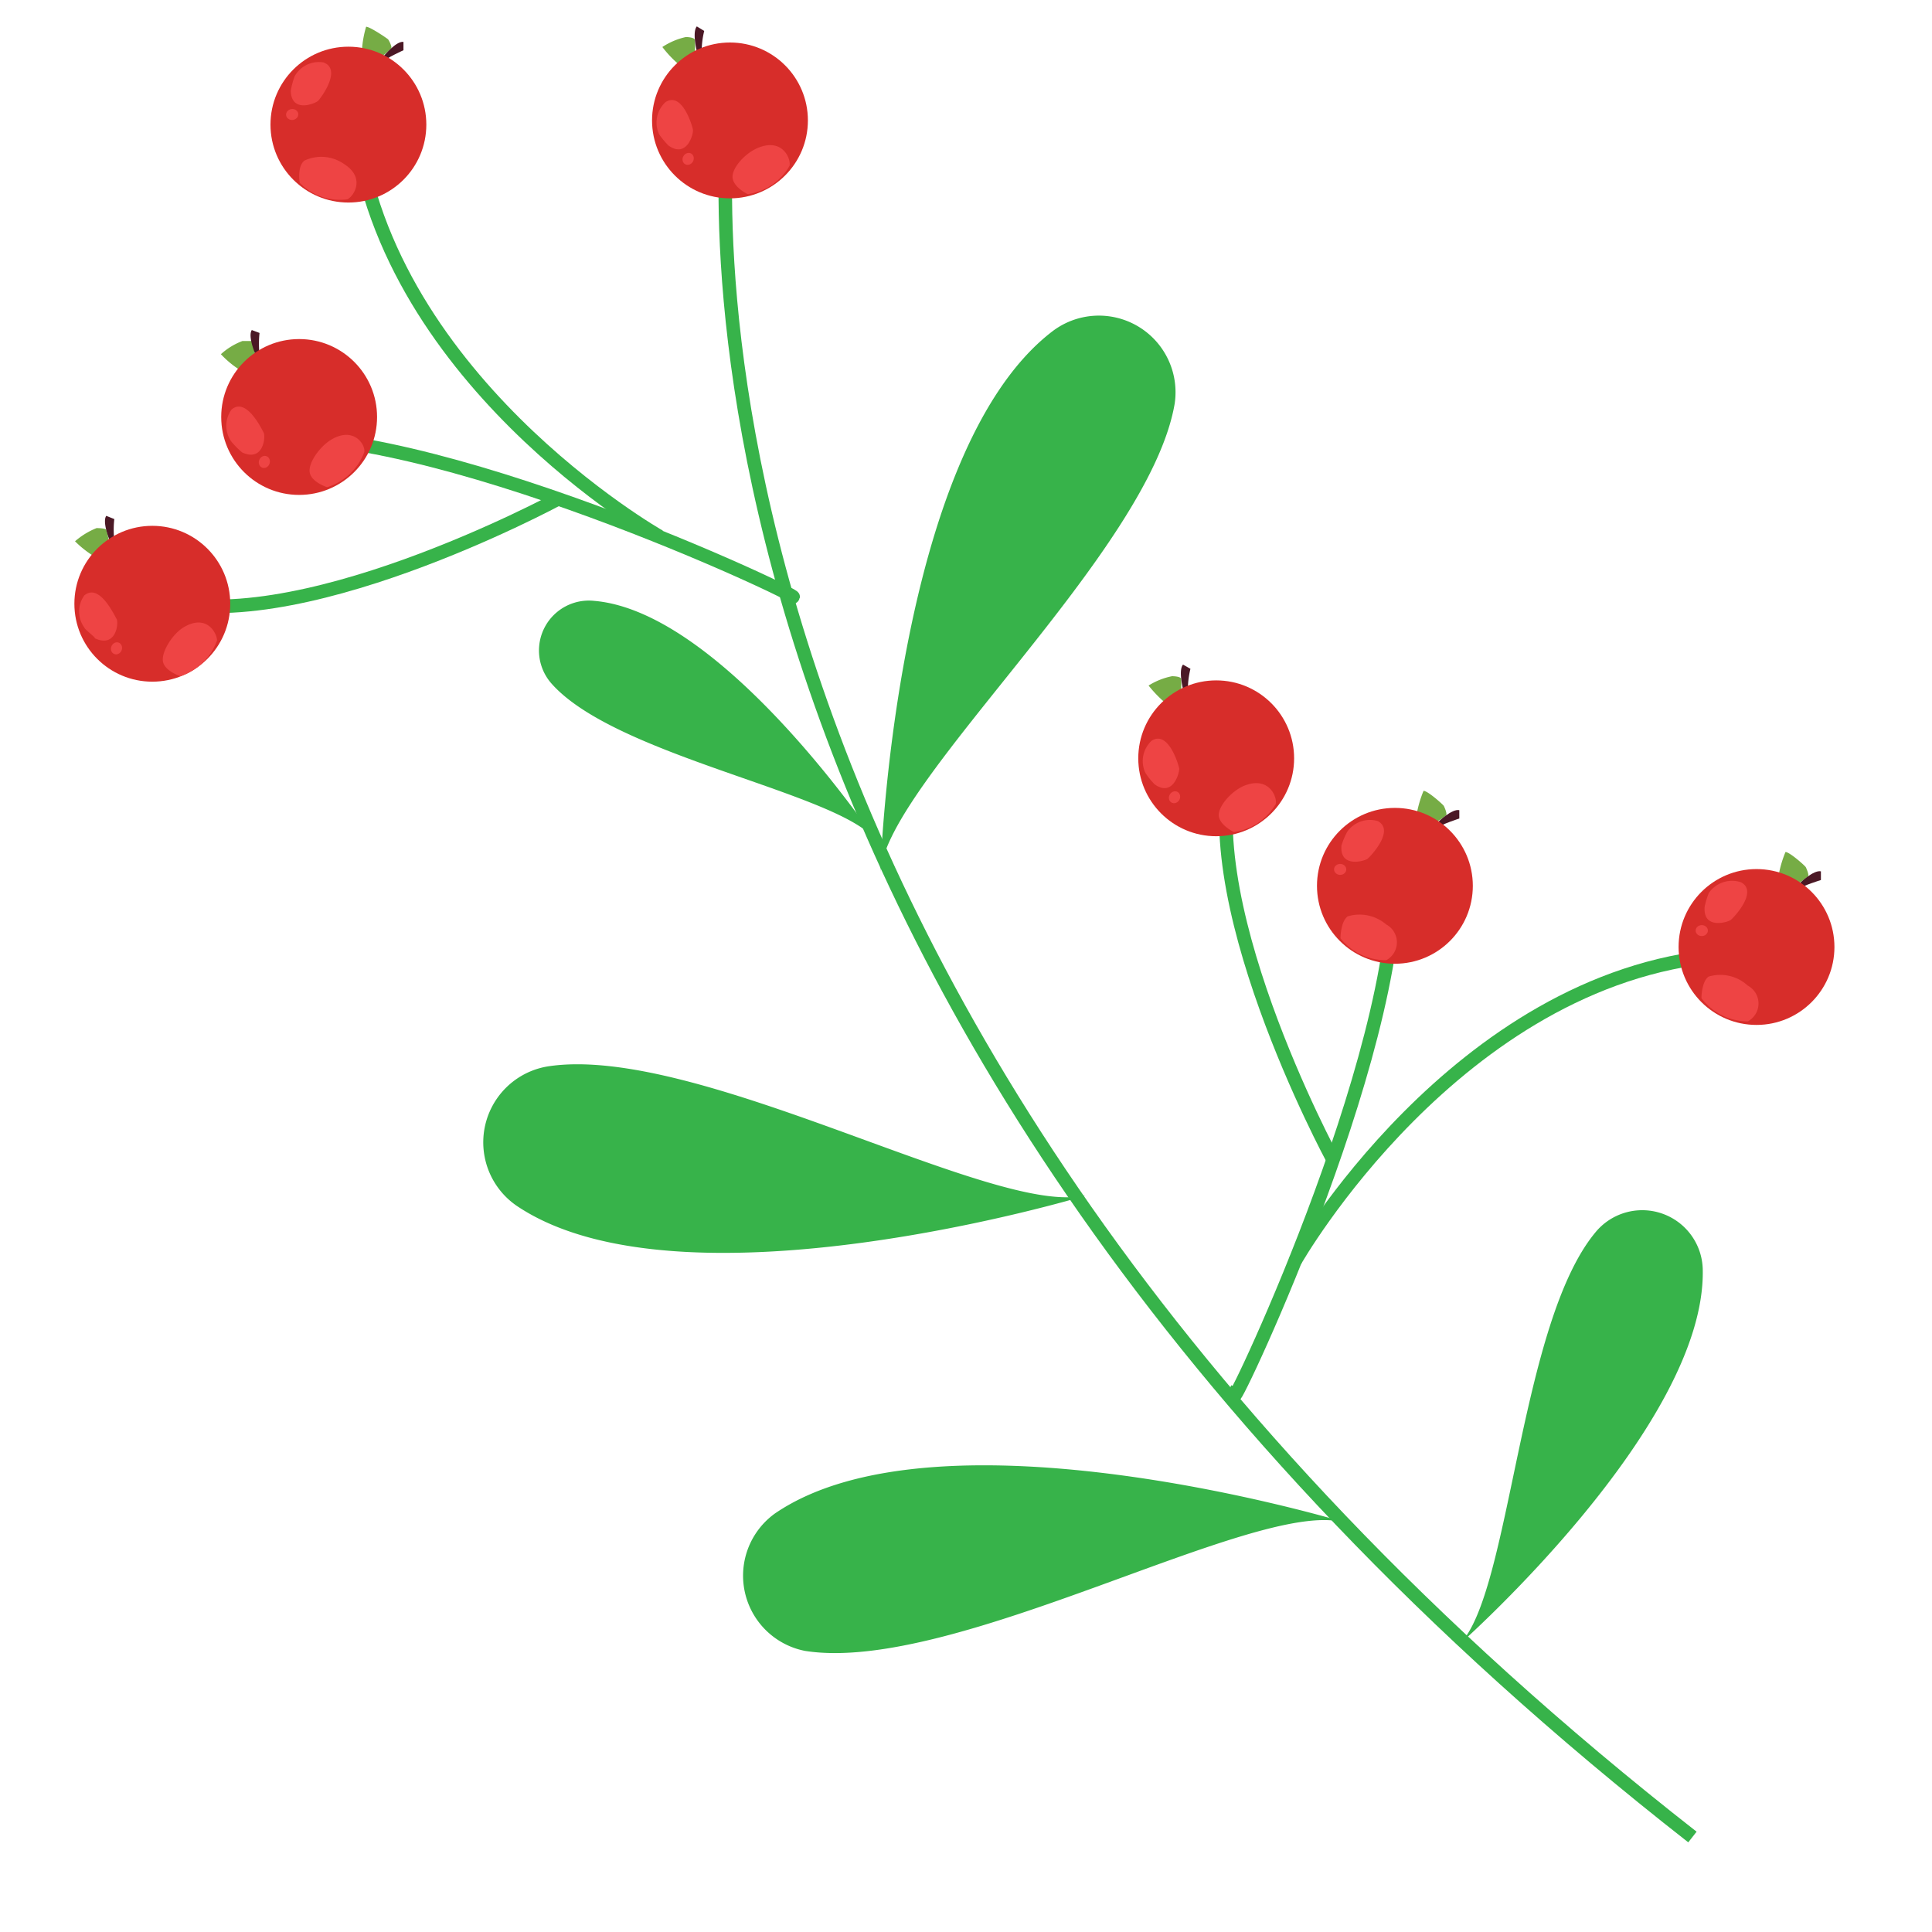 <svg id="Layer_1" data-name="Layer 1" xmlns="http://www.w3.org/2000/svg" viewBox="0 0 60 60"><defs><style>.cls-1{fill:none;stroke:#37b34a;stroke-miterlimit:10;stroke-width:0.42px;}.cls-2{fill:#76ac45;}.cls-3{fill:#4b1825;}.cls-4{fill:#d72d2a;}.cls-5{fill:#e44;}.cls-6{fill:#37b34a;}</style></defs><title>btn-food-15</title><path class="cls-1" d="M22.64,3.49S19,30.8,52.56,57.05"/><path class="cls-1" d="M24.4,18.46c2,.81-9.35-4.77-15.59-4.9"/><path class="cls-1" d="M11,3.49c.7,8.19,9.48,13.17,9.48,13.17"/><path class="cls-1" d="M17.34,15.49S9,20,4.71,18.54"/><path class="cls-1" d="M38.43,43.1c-.82,2,4.77-9.35,4.89-15.59"/><path class="cls-1" d="M53.4,29.68c-8.19.7-13.18,9.48-13.18,9.48"/><path class="cls-1" d="M41.39,36s-4.54-8.39-3-12.63"/><path class="cls-2" d="M55.24,27.17a3.39,3.39,0,0,1,.21-.71c.13,0,.61.43.63.47s.11.24.07.29a2.94,2.94,0,0,1-.33.23S55.27,27.1,55.24,27.17Z"/><path class="cls-3" d="M55.89,27.43s.43-.42.66-.37v.27s-.61.19-.61.25"/><circle class="cls-4" cx="54.55" cy="29.41" r="2.42"/><path class="cls-5" d="M53.07,27.73a.88.88,0,0,1,1-.33c.54.29-.23,1.1-.32,1.17s-.87.31-.81-.41A2.35,2.35,0,0,1,53.07,27.73Z"/><ellipse class="cls-5" cx="52.85" cy="28.9" rx="0.19" ry="0.17"/><path class="cls-5" d="M54.28,30.61a.63.63,0,0,1,0,1.11A1.81,1.81,0,0,1,52.84,31s0-.51.22-.67A1.26,1.26,0,0,1,54.28,30.61Z"/><path class="cls-2" d="M44,25.27a3.39,3.39,0,0,1,.21-.71c.13,0,.61.43.63.47s.11.24.07.29-.33.23-.33.23S44,25.2,44,25.27Z"/><path class="cls-3" d="M44.66,25.53s.43-.42.66-.37v.26s-.61.2-.61.26"/><circle class="cls-4" cx="43.32" cy="27.51" r="2.42"/><path class="cls-5" d="M41.84,25.83a.86.86,0,0,1,.95-.33c.54.29-.23,1.1-.32,1.17s-.87.3-.81-.41A2.35,2.35,0,0,1,41.84,25.83Z"/><ellipse class="cls-5" cx="41.62" cy="27" rx="0.19" ry="0.17"/><path class="cls-5" d="M43.05,28.71a.63.63,0,0,1,0,1.11,1.81,1.81,0,0,1-1.42-.68s0-.51.22-.68A1.27,1.27,0,0,1,43.05,28.71Z"/><path class="cls-2" d="M36.18,21.82a3.79,3.79,0,0,1-.51-.53A2.17,2.17,0,0,1,36.4,21s.26,0,.28.08a4,4,0,0,1,0,.41S36.14,21.76,36.18,21.82Z"/><path class="cls-3" d="M36.74,21.4s-.15-.59,0-.76l.23.13a2.78,2.78,0,0,0-.08.66"/><circle class="cls-4" cx="37.77" cy="23.55" r="2.42"/><path class="cls-5" d="M35.57,24a.86.86,0,0,1,.2-1c.52-.32.83.75.85.86s-.18.91-.76.5A2.19,2.19,0,0,1,35.57,24Z"/><ellipse class="cls-5" cx="36.48" cy="24.76" rx="0.19" ry="0.17" transform="translate(-3.27 43.84) rotate(-59.81)"/><path class="cls-5" d="M38.67,24.39c.75-.28,1,.37.95.58a1.8,1.8,0,0,1-1.3.87s-.46-.22-.47-.52S38.27,24.54,38.67,24.39Z"/><path class="cls-2" d="M2.91,17.27a3.22,3.22,0,0,1-.58-.46A2.33,2.33,0,0,1,3,16.4s.26,0,.3.05a3,3,0,0,1,.09.4S2.86,17.22,2.91,17.27Z"/><path class="cls-3" d="M3.4,16.77s-.23-.56-.1-.75l.25.1a2.91,2.91,0,0,0,0,.66"/><circle class="cls-4" cx="4.73" cy="18.75" r="2.42"/><path class="cls-5" d="M2.62,19.49a.85.85,0,0,1,0-1c.47-.39.93.62,1,.73s0,.92-.68.6C3,19.82,2.63,19.55,2.62,19.49Z"/><ellipse class="cls-5" cx="3.62" cy="20.13" rx="0.19" ry="0.17" transform="translate(-16.4 15.94) rotate(-67.97)"/><path class="cls-5" d="M5.74,19.46c.7-.39,1,.22,1,.43A1.8,1.8,0,0,1,5.6,21s-.49-.16-.54-.46S5.37,19.66,5.74,19.46Z"/><path class="cls-2" d="M21.08,2a3.49,3.49,0,0,1-.51-.54,2.17,2.17,0,0,1,.73-.31s.26,0,.28.09a4,4,0,0,1,0,.41S21,2,21.08,2Z"/><path class="cls-3" d="M21.64,1.59s-.15-.59,0-.77l.23.14a2.78,2.78,0,0,0-.08.66"/><circle class="cls-4" cx="22.67" cy="3.74" r="2.42"/><path class="cls-5" d="M20.47,4.17a.86.86,0,0,1,.2-1c.52-.33.83.74.85.86s-.18.9-.76.49A2.52,2.52,0,0,1,20.47,4.17Z"/><ellipse class="cls-5" cx="21.38" cy="4.94" rx="0.19" ry="0.17" transform="translate(6.35 20.93) rotate(-59.81)"/><path class="cls-5" d="M23.57,4.58c.75-.29,1,.37.95.57a1.78,1.78,0,0,1-1.3.88s-.46-.22-.47-.53S23.17,4.73,23.57,4.58Z"/><path class="cls-2" d="M11.24,1.56a3.37,3.37,0,0,1,.13-.73c.12,0,.65.36.68.39s.13.23.1.28a3.1,3.1,0,0,1-.31.27S11.26,1.48,11.24,1.56Z"/><path class="cls-3" d="M11.91,1.75s.39-.48.62-.45l0,.26s-.59.27-.58.33"/><circle class="cls-4" cx="10.82" cy="3.87" r="2.42"/><path class="cls-5" d="M9.15,2.37a.86.86,0,0,1,.9-.43c.58.22-.09,1.11-.17,1.19s-.83.4-.85-.31A2.54,2.54,0,0,1,9.15,2.37Z"/><ellipse class="cls-5" cx="9.07" cy="3.56" rx="0.19" ry="0.17" transform="translate(-0.35 1.08) rotate(-6.71)"/><path class="cls-5" d="M10.68,5.09c.68.43.31,1,.11,1.1a1.75,1.75,0,0,1-1.48-.51s-.09-.5.14-.69A1.23,1.23,0,0,1,10.68,5.09Z"/><path class="cls-2" d="M7.45,11.49A3,3,0,0,1,6.86,11a2.09,2.09,0,0,1,.67-.41s.26,0,.29,0a3.84,3.84,0,0,1,.1.4S7.39,11.44,7.45,11.49Z"/><path class="cls-3" d="M7.93,11s-.24-.56-.11-.75l.24.09a3.06,3.06,0,0,0,0,.67"/><circle class="cls-4" cx="9.29" cy="12.95" r="2.42"/><path class="cls-5" d="M7.19,13.72a.85.85,0,0,1,0-1c.46-.4.94.61,1,.72s0,.92-.67.61A2.55,2.55,0,0,1,7.19,13.72Z"/><ellipse class="cls-5" cx="8.2" cy="14.35" rx="0.19" ry="0.17" transform="translate(-8.13 16.83) rotate(-68.9)"/><path class="cls-5" d="M10.31,13.64c.7-.4,1.06.2,1,.41a1.81,1.81,0,0,1-1.15,1.08s-.48-.15-.54-.45S9.94,13.85,10.31,13.64Z"/><path class="cls-6" d="M33.65,37.15s-12.47,3.75-17.6.3A2.39,2.39,0,0,1,17,33.12c4.62-.73,13.94,4.7,16.69,4"/><path class="cls-6" d="M41.67,47.25S29.2,43.5,24.07,47A2.38,2.38,0,0,0,25,51.27c4.62.73,13.94-4.7,16.69-4"/><path class="cls-6" d="M45.32,51.07S53,44.28,52.88,39.41a1.88,1.88,0,0,0-3.28-1.2c-2.42,2.79-2.68,11.3-4.28,12.86"/><path class="cls-6" d="M27.34,27.08s.42-13,5.33-16.78a2.38,2.38,0,0,1,3.81,2.24c-.79,4.61-8.91,11.72-9.14,14.54"/><path class="cls-6" d="M27.21,26.11S22.47,19,18.45,18.66a1.55,1.55,0,0,0-1.33,2.56c2,2.28,9,3.41,10.09,4.89"/></svg>